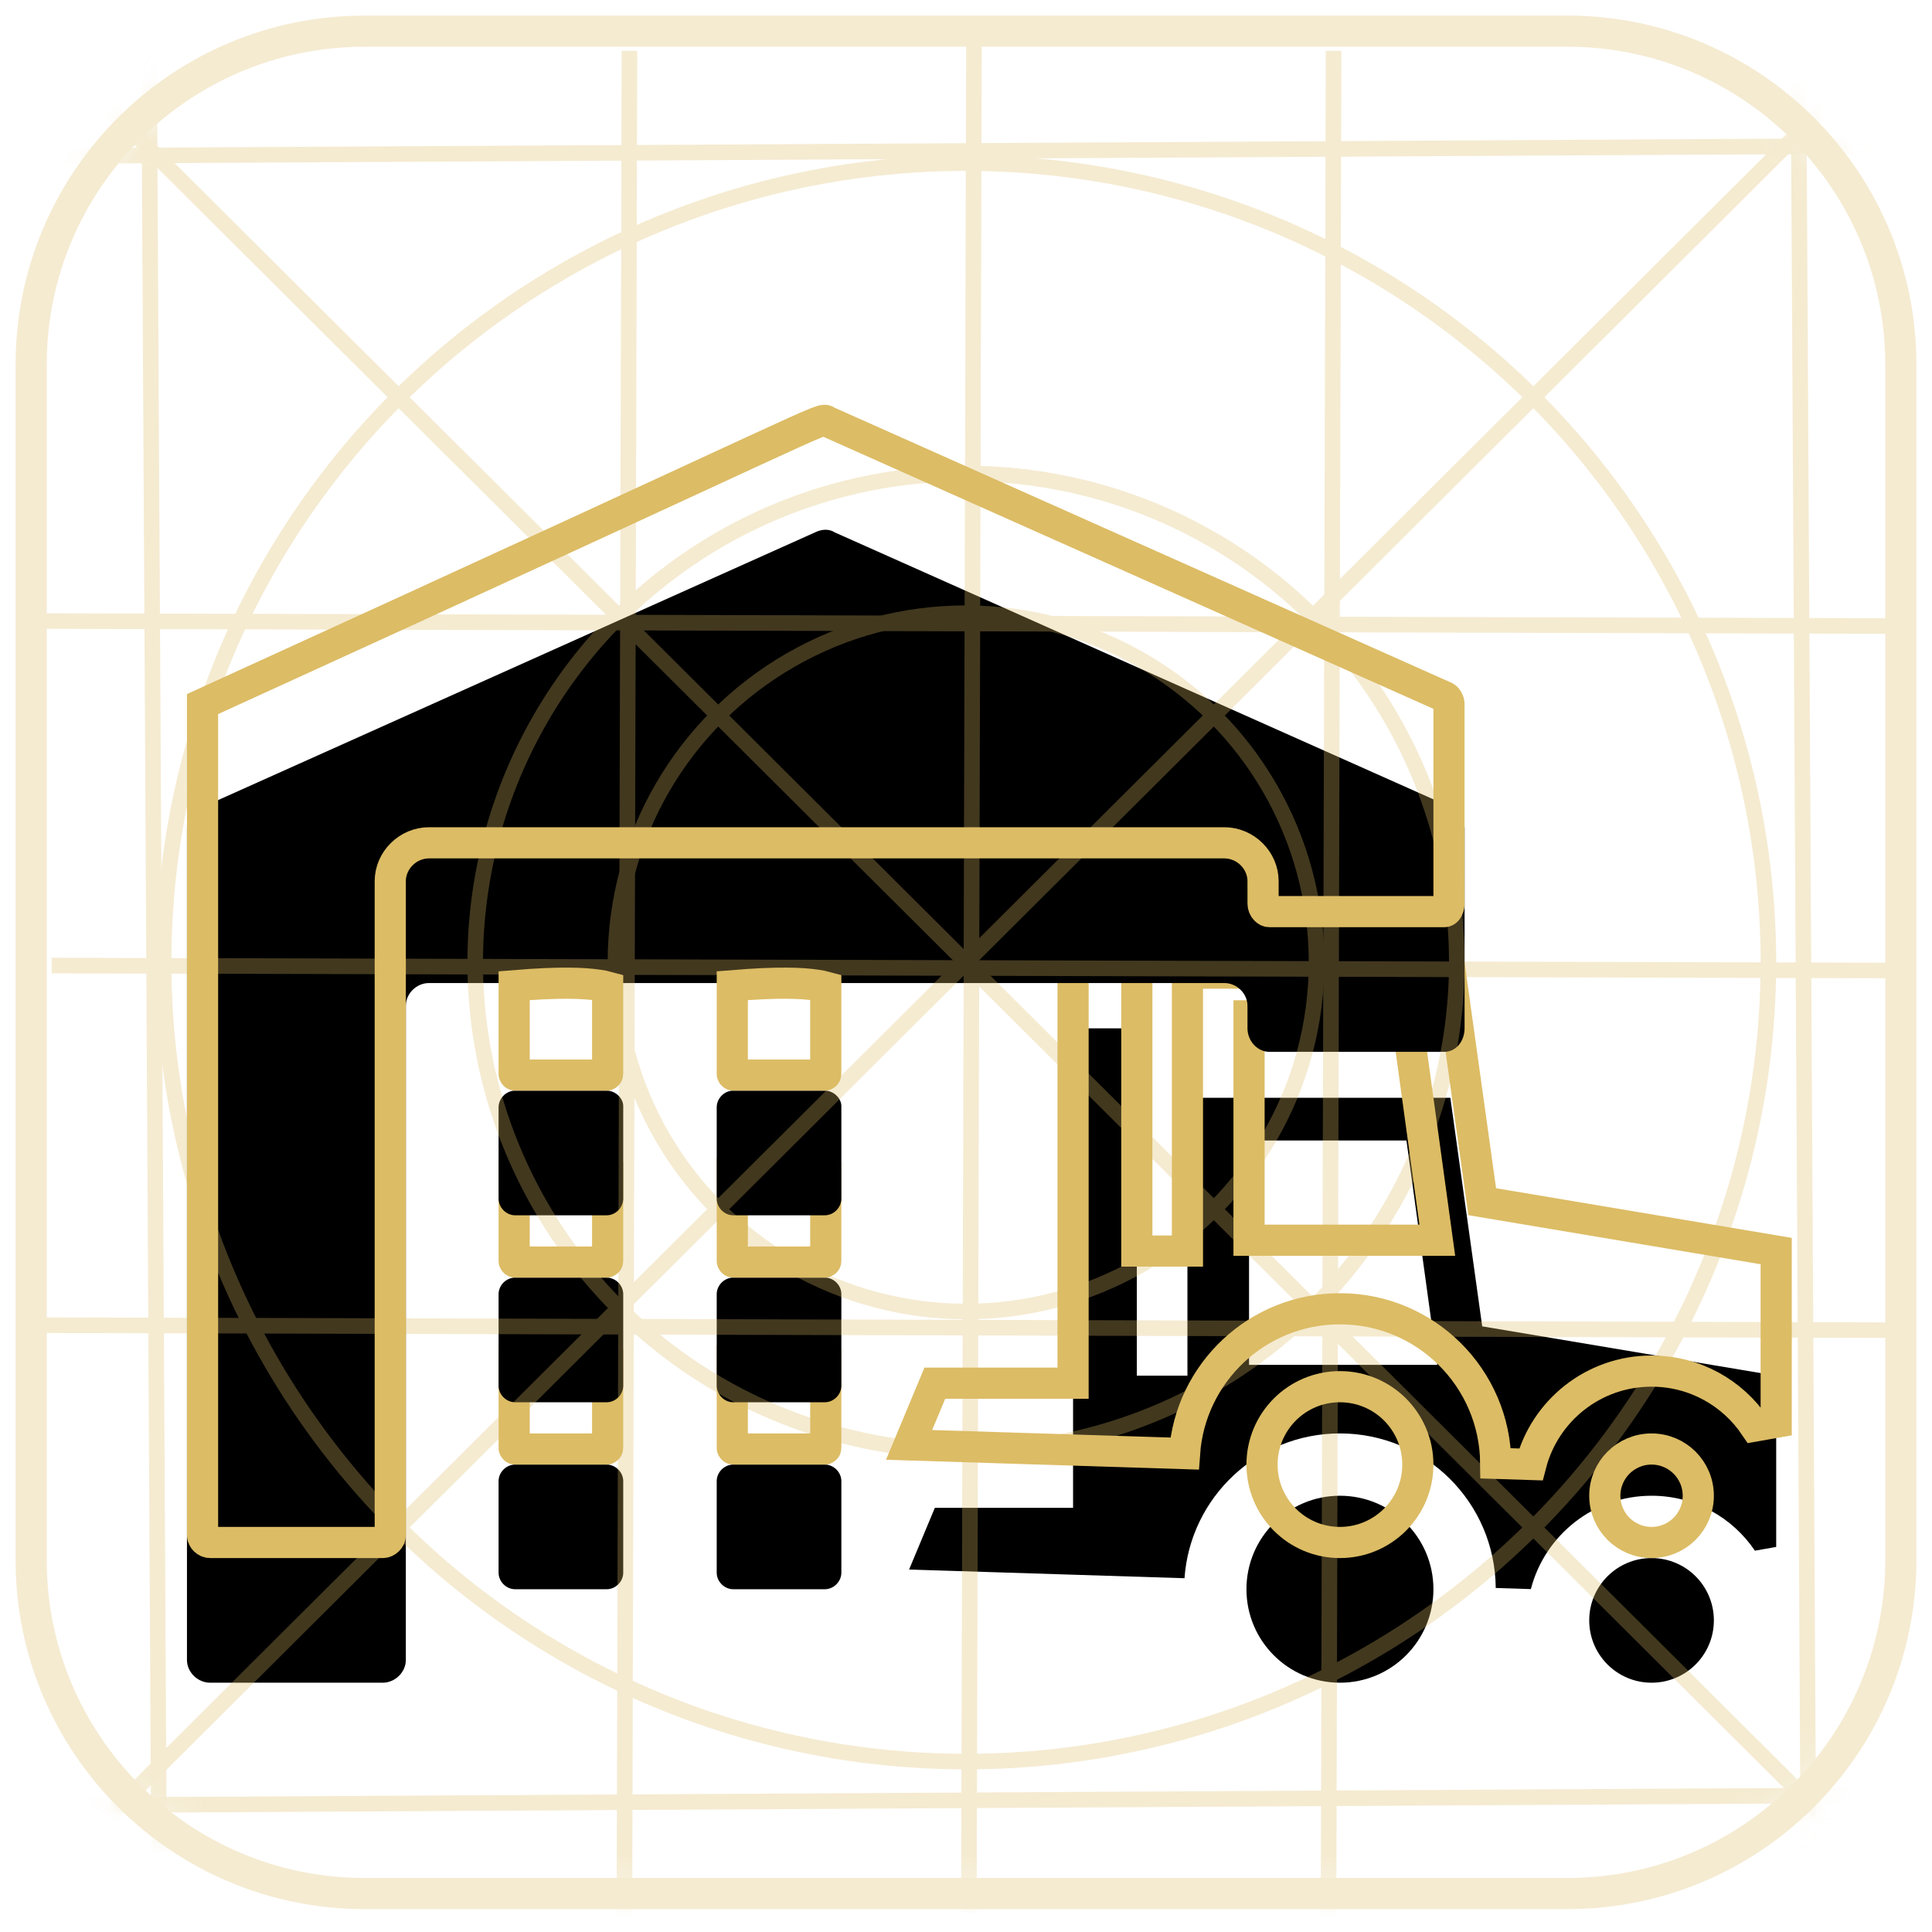 <?xml version="1.0" encoding="UTF-8"?>
<svg width="62px" height="62px" viewBox="0 0 62 62" version="1.1" xmlns="http://www.w3.org/2000/svg" xmlns:xlink="http://www.w3.org/1999/xlink">
    <!-- Generator: Sketch 63.1 (92452) - https://sketch.com -->
    <title>Warehouse Coming icon</title>
    <desc>Created with Sketch.</desc>
    <defs>
        <path d="M30.482,16 L30.482,27.148 L32.106,27.148 L32.106,18.229 L40.543,18.229 L41.566,25.564 L51,27.148 L51,32.643 L50.317,32.763 C49.598,31.699 48.381,31 47,31 C45.137,31 43.572,32.273 43.127,33.996 L42,33.96 C41.978,31.217 39.748,29 37,29 C34.357,29 32.194,31.05 32.012,33.647 L23.174,33.368 L24,31.388 L28.436,31.388 L28.436,16 L30.482,16 Z M39.134,19.6 L34.083,19.6 L34.083,26.8 L40.125,26.8 L39.134,19.6 Z" id="path-1"></path>
        <filter x="-27.8%" y="-30.6%" width="154.8%" height="183.4%" filterUnits="objectBoundingBox" id="filter-2">
            <feMorphology radius="0.5" operator="dilate" in="SourceAlpha" result="shadowSpreadOuter1"></feMorphology>
            <feOffset dx="0" dy="2" in="shadowSpreadOuter1" result="shadowOffsetOuter1"></feOffset>
            <feMorphology radius="1" operator="erode" in="SourceAlpha" result="shadowInner"></feMorphology>
            <feOffset dx="0" dy="2" in="shadowInner" result="shadowInner"></feOffset>
            <feComposite in="shadowOffsetOuter1" in2="shadowInner" operator="out" result="shadowOffsetOuter1"></feComposite>
            <feGaussianBlur stdDeviation="2" in="shadowOffsetOuter1" result="shadowBlurOuter1"></feGaussianBlur>
            <feColorMatrix values="0 0 0 0 0   0 0 0 0 0   0 0 0 0 0  0 0 0 0.2 0" type="matrix" in="shadowBlurOuter1"></feColorMatrix>
        </filter>
        <path d="M37,37 C35.343,37 34,35.658 34,34 C34,32.343 35.343,31 37,31 C38.657,31 40,32.343 40,34 C40,35.658 38.657,37 37,37 Z" id="path-3"></path>
        <filter x="-116.7%" y="-83.3%" width="333.3%" height="333.3%" filterUnits="objectBoundingBox" id="filter-4">
            <feOffset dx="0" dy="2" in="SourceAlpha" result="shadowOffsetOuter1"></feOffset>
            <feMorphology radius="1" operator="erode" in="SourceAlpha" result="shadowInner"></feMorphology>
            <feOffset dx="0" dy="2" in="shadowInner" result="shadowInner"></feOffset>
            <feComposite in="shadowOffsetOuter1" in2="shadowInner" operator="out" result="shadowOffsetOuter1"></feComposite>
            <feGaussianBlur stdDeviation="2" in="shadowOffsetOuter1" result="shadowBlurOuter1"></feGaussianBlur>
            <feColorMatrix values="0 0 0 0 0   0 0 0 0 0   0 0 0 0 0  0 0 0 0.2 0" type="matrix" in="shadowBlurOuter1"></feColorMatrix>
        </filter>
        <path d="M47,37 C45.895,37 45,36.105 45,35 C45,33.895 45.895,33 47,33 C48.105,33 49,33.895 49,35 C49,36.105 48.105,37 47,37 Z" id="path-5"></path>
        <filter x="-175.0%" y="-125.0%" width="450.0%" height="450.0%" filterUnits="objectBoundingBox" id="filter-6">
            <feOffset dx="0" dy="2" in="SourceAlpha" result="shadowOffsetOuter1"></feOffset>
            <feMorphology radius="1" operator="erode" in="SourceAlpha" result="shadowInner"></feMorphology>
            <feOffset dx="0" dy="2" in="shadowInner" result="shadowInner"></feOffset>
            <feComposite in="shadowOffsetOuter1" in2="shadowInner" operator="out" result="shadowOffsetOuter1"></feComposite>
            <feGaussianBlur stdDeviation="2" in="shadowOffsetOuter1" result="shadowBlurOuter1"></feGaussianBlur>
            <feColorMatrix values="0 0 0 0 0   0 0 0 0 0   0 0 0 0 0  0 0 0 0.2 0" type="matrix" in="shadowBlurOuter1"></feColorMatrix>
        </filter>
        <path d="M40.6,8.919 L20.786,0.084 C20.614,-0.028 20.386,-0.028 20.157,0.084 L0.457,8.919 C0.171,9.032 0,9.313 0,9.595 L0,36.268 C0,36.662 0.343,37 0.742,37 L6.281,37 C6.681,37 7.024,36.662 7.024,36.268 L7.024,15.278 C7.024,14.884 7.366,14.547 7.766,14.547 L33.291,14.547 C33.691,14.547 34.033,14.884 34.033,15.278 L34.033,16 C34.033,16.394 34.34,16.755 34.74,16.755 L40.345,16.755 C40.744,16.755 41,16.394 41,16 L41,9.595 C41,9.313 40.829,9.032 40.6,8.919 Z" id="path-7"></path>
        <filter x="-17.1%" y="-13.5%" width="134.1%" height="137.9%" filterUnits="objectBoundingBox" id="filter-8">
            <feOffset dx="0" dy="2" in="SourceAlpha" result="shadowOffsetOuter1"></feOffset>
            <feMorphology radius="1" operator="erode" in="SourceAlpha" result="shadowInner"></feMorphology>
            <feOffset dx="0" dy="2" in="shadowInner" result="shadowInner"></feOffset>
            <feComposite in="shadowOffsetOuter1" in2="shadowInner" operator="out" result="shadowOffsetOuter1"></feComposite>
            <feGaussianBlur stdDeviation="2" in="shadowOffsetOuter1" result="shadowBlurOuter1"></feGaussianBlur>
            <feColorMatrix values="0 0 0 0 0   0 0 0 0 0   0 0 0 0 0  0 0 0 0.2 0" type="matrix" in="shadowBlurOuter1"></feColorMatrix>
        </filter>
        <path d="M13.469,30 L10.531,30 C10.245,30 10,30.245 10,30.531 L10,33.469 C10,33.755 10.245,34 10.531,34 L13.469,34 C13.755,34 14,33.755 14,33.469 L14,30.531 C14,30.245 13.755,30 13.469,30 Z" id="path-9"></path>
        <filter x="-175.0%" y="-123.7%" width="450.0%" height="448.7%" filterUnits="objectBoundingBox" id="filter-10">
            <feOffset dx="0" dy="2" in="SourceAlpha" result="shadowOffsetOuter1"></feOffset>
            <feMorphology radius="1" operator="erode" in="SourceAlpha" result="shadowInner"></feMorphology>
            <feOffset dx="0" dy="2" in="shadowInner" result="shadowInner"></feOffset>
            <feComposite in="shadowOffsetOuter1" in2="shadowInner" operator="out" result="shadowOffsetOuter1"></feComposite>
            <feGaussianBlur stdDeviation="2" in="shadowOffsetOuter1" result="shadowBlurOuter1"></feGaussianBlur>
            <feColorMatrix values="0 0 0 0 0   0 0 0 0 0   0 0 0 0 0  0 0 0 0.2 0" type="matrix" in="shadowBlurOuter1"></feColorMatrix>
        </filter>
        <path d="M20.469,30 L17.531,30 C17.245,30 17,30.245 17,30.531 L17,33.469 C17,33.755 17.245,34 17.531,34 L20.469,34 C20.755,34 21,33.755 21,33.469 L21,30.531 C21,30.245 20.755,30 20.469,30 Z" id="path-11"></path>
        <filter x="-175.0%" y="-123.7%" width="450.0%" height="448.7%" filterUnits="objectBoundingBox" id="filter-12">
            <feOffset dx="0" dy="2" in="SourceAlpha" result="shadowOffsetOuter1"></feOffset>
            <feMorphology radius="1" operator="erode" in="SourceAlpha" result="shadowInner"></feMorphology>
            <feOffset dx="0" dy="2" in="shadowInner" result="shadowInner"></feOffset>
            <feComposite in="shadowOffsetOuter1" in2="shadowInner" operator="out" result="shadowOffsetOuter1"></feComposite>
            <feGaussianBlur stdDeviation="2" in="shadowOffsetOuter1" result="shadowBlurOuter1"></feGaussianBlur>
            <feColorMatrix values="0 0 0 0 0   0 0 0 0 0   0 0 0 0 0  0 0 0 0.2 0" type="matrix" in="shadowBlurOuter1"></feColorMatrix>
        </filter>
        <path d="M13.469,24 L10.531,24 C10.245,24 10,24.245 10,24.531 L10,27.469 C10,27.755 10.245,28 10.531,28 L13.469,28 C13.755,28 14,27.755 14,27.469 L14,24.531 C14,24.245 13.755,24 13.469,24 Z" id="path-13"></path>
        <filter x="-175.0%" y="-123.7%" width="450.0%" height="448.7%" filterUnits="objectBoundingBox" id="filter-14">
            <feOffset dx="0" dy="2" in="SourceAlpha" result="shadowOffsetOuter1"></feOffset>
            <feMorphology radius="1" operator="erode" in="SourceAlpha" result="shadowInner"></feMorphology>
            <feOffset dx="0" dy="2" in="shadowInner" result="shadowInner"></feOffset>
            <feComposite in="shadowOffsetOuter1" in2="shadowInner" operator="out" result="shadowOffsetOuter1"></feComposite>
            <feGaussianBlur stdDeviation="2" in="shadowOffsetOuter1" result="shadowBlurOuter1"></feGaussianBlur>
            <feColorMatrix values="0 0 0 0 0   0 0 0 0 0   0 0 0 0 0  0 0 0 0.2 0" type="matrix" in="shadowBlurOuter1"></feColorMatrix>
        </filter>
        <path d="M20.469,24 L17.531,24 C17.245,24 17,24.245 17,24.531 L17,27.469 C17,27.755 17.245,28 17.531,28 L20.469,28 C20.755,28 21,27.755 21,27.469 L21,24.531 C21,24.245 20.755,24 20.469,24 Z" id="path-15"></path>
        <filter x="-175.0%" y="-123.7%" width="450.0%" height="448.7%" filterUnits="objectBoundingBox" id="filter-16">
            <feOffset dx="0" dy="2" in="SourceAlpha" result="shadowOffsetOuter1"></feOffset>
            <feMorphology radius="1" operator="erode" in="SourceAlpha" result="shadowInner"></feMorphology>
            <feOffset dx="0" dy="2" in="shadowInner" result="shadowInner"></feOffset>
            <feComposite in="shadowOffsetOuter1" in2="shadowInner" operator="out" result="shadowOffsetOuter1"></feComposite>
            <feGaussianBlur stdDeviation="2" in="shadowOffsetOuter1" result="shadowBlurOuter1"></feGaussianBlur>
            <feColorMatrix values="0 0 0 0 0   0 0 0 0 0   0 0 0 0 0  0 0 0 0.2 0" type="matrix" in="shadowBlurOuter1"></feColorMatrix>
        </filter>
        <path d="M13.469,18 L10.531,18 C10.245,18 10,18.247 10,18.536 L10,21.464 C10,21.753 10.245,22 10.531,22 L13.469,22 C13.755,22 14,21.753 14,21.464 L14,18.495 C14,18.247 13.755,18 13.469,18 Z" id="path-17"></path>
        <filter x="-175.0%" y="-123.7%" width="450.0%" height="448.7%" filterUnits="objectBoundingBox" id="filter-18">
            <feOffset dx="0" dy="2" in="SourceAlpha" result="shadowOffsetOuter1"></feOffset>
            <feMorphology radius="1" operator="erode" in="SourceAlpha" result="shadowInner"></feMorphology>
            <feOffset dx="0" dy="2" in="shadowInner" result="shadowInner"></feOffset>
            <feComposite in="shadowOffsetOuter1" in2="shadowInner" operator="out" result="shadowOffsetOuter1"></feComposite>
            <feGaussianBlur stdDeviation="2" in="shadowOffsetOuter1" result="shadowBlurOuter1"></feGaussianBlur>
            <feColorMatrix values="0 0 0 0 0   0 0 0 0 0   0 0 0 0 0  0 0 0 0.2 0" type="matrix" in="shadowBlurOuter1"></feColorMatrix>
        </filter>
        <path d="M20.469,18 L17.531,18 C17.245,18 17,18.247 17,18.536 L17,21.464 C17,21.753 17.245,22 17.531,22 L20.469,22 C20.755,22 21,21.753 21,21.464 L21,18.495 C21,18.247 20.755,18 20.469,18 Z" id="path-19"></path>
        <filter x="-175.0%" y="-123.7%" width="450.0%" height="448.7%" filterUnits="objectBoundingBox" id="filter-20">
            <feOffset dx="0" dy="2" in="SourceAlpha" result="shadowOffsetOuter1"></feOffset>
            <feMorphology radius="1" operator="erode" in="SourceAlpha" result="shadowInner"></feMorphology>
            <feOffset dx="0" dy="2" in="shadowInner" result="shadowInner"></feOffset>
            <feComposite in="shadowOffsetOuter1" in2="shadowInner" operator="out" result="shadowOffsetOuter1"></feComposite>
            <feGaussianBlur stdDeviation="2" in="shadowOffsetOuter1" result="shadowBlurOuter1"></feGaussianBlur>
            <feColorMatrix values="0 0 0 0 0   0 0 0 0 0   0 0 0 0 0  0 0 0 0.2 0" type="matrix" in="shadowBlurOuter1"></feColorMatrix>
        </filter>
        <path d="M10.7,0 L49.3,0 C55.209,-1.08554777e-15 60,4.791 60,10.7 L60,49.066 C60,54.975 55.209,59.766 49.3,59.766 L10.7,59.766 C4.791,59.766 7.23698514e-16,54.975 0,49.066 L0,10.7 C-7.23698514e-16,4.791 4.791,1.08554777e-15 10.7,0 Z" id="path-21"></path>
    </defs>
    <g id="App-icons" stroke="none" stroke-width="1" fill="none" fill-rule="evenodd">
        <g id="Categories" transform="translate(-1038, -555)">
            <g id="Warehouse-Coming-icon" transform="translate(1039, 556)">
                <g id="Group-19" transform="translate(5, 12)" fill-rule="nonzero">
                    <g id="Combined-Shape">
                        <use fill="black" fill-opacity="1" filter="url(#filter-2)" xlink:href="#path-1"></use>
                        <use stroke="#DCBC65" stroke-width="1" xlink:href="#path-1"></use>
                    </g>
                    <g id="Path">
                        <use fill="black" fill-opacity="1" filter="url(#filter-4)" xlink:href="#path-3"></use>
                        <path stroke="#DCBC65" stroke-width="1" d="M37,31.5 C36.309,31.5 35.684,31.78 35.232,32.232 C34.78,32.685 34.5,33.31 34.5,34 C34.5,34.691 34.78,35.316 35.232,35.768 C35.684,36.22 36.309,36.5 37,36.5 C37.69,36.5 38.315,36.22 38.768,35.768 C39.22,35.316 39.5,34.691 39.5,34 C39.5,33.31 39.22,32.685 38.768,32.232 C38.315,31.78 37.69,31.5 37,31.5 Z" stroke-linejoin="square"></path>
                    </g>
                    <g id="Path">
                        <use fill="black" fill-opacity="1" filter="url(#filter-6)" xlink:href="#path-5"></use>
                        <path stroke="#DCBC65" stroke-width="1" d="M47,33.5 C46.586,33.5 46.211,33.668 45.939,33.939 C45.668,34.211 45.5,34.586 45.5,35 C45.5,35.414 45.668,35.789 45.939,36.061 C46.211,36.332 46.586,36.5 47,36.5 C47.414,36.5 47.789,36.332 48.061,36.061 C48.332,35.789 48.5,35.414 48.5,35 C48.5,34.586 48.332,34.211 48.061,33.939 C47.789,33.668 47.414,33.5 47,33.5 Z" stroke-linejoin="square"></path>
                    </g>
                    <g id="Path">
                        <use fill="black" fill-opacity="1" filter="url(#filter-8)" xlink:href="#path-7"></use>
                        <path stroke="#DCBC65" stroke-width="1" d="M0.5,9.595 L0.5,36.268 C0.5,36.33 0.531,36.385 0.572,36.426 C0.617,36.469 0.676,36.5 0.742,36.5 L6.281,36.5 C6.347,36.5 6.407,36.469 6.451,36.426 C6.493,36.385 6.524,36.33 6.524,36.268 L6.524,15.278 C6.524,14.946 6.664,14.635 6.894,14.409 C7.121,14.185 7.432,14.047 7.766,14.047 L33.291,14.047 C33.625,14.047 33.936,14.185 34.163,14.409 C34.393,14.635 34.533,14.946 34.533,15.278 L34.533,16 C34.533,16.072 34.562,16.141 34.61,16.192 C34.643,16.227 34.687,16.255 34.74,16.255 L40.345,16.255 C40.381,16.255 40.41,16.238 40.431,16.213 C40.479,16.158 40.5,16.079 40.5,16 L40.5,9.595 C40.5,9.544 40.482,9.494 40.457,9.451 C40.438,9.419 40.415,9.388 40.384,9.371 L20.535,0.52 C20.344,0.378 20.807,0.329 0.5,9.595 Z" stroke-linejoin="square"></path>
                    </g>
                    <g id="Path">
                        <use fill="black" fill-opacity="1" filter="url(#filter-10)" xlink:href="#path-9"></use>
                        <path stroke="#DCBC65" stroke-width="1" d="M10.5,30.631 L10.5,33.469 C10.5,33.478 10.507,33.483 10.512,33.488 C10.517,33.493 10.522,33.5 10.531,33.5 L13.469,33.5 C13.478,33.5 13.483,33.493 13.488,33.488 C13.493,33.483 13.5,33.478 13.5,33.469 L13.5,30.676 C13.427,30.655 13.33,30.637 13.202,30.617 C12.751,30.548 12.009,30.509 10.5,30.631 Z" stroke-linejoin="square"></path>
                    </g>
                    <g id="Path">
                        <use fill="black" fill-opacity="1" filter="url(#filter-12)" xlink:href="#path-11"></use>
                        <path stroke="#DCBC65" stroke-width="1" d="M17.5,30.631 L17.5,33.469 C17.5,33.478 17.507,33.483 17.512,33.488 C17.517,33.493 17.522,33.5 17.531,33.5 L20.469,33.5 C20.478,33.5 20.483,33.493 20.488,33.488 C20.493,33.483 20.5,33.478 20.5,33.469 L20.5,30.676 C20.427,30.655 20.33,30.637 20.202,30.617 C19.751,30.548 19.009,30.509 17.5,30.631 Z" stroke-linejoin="square"></path>
                    </g>
                    <g id="Path">
                        <use fill="black" fill-opacity="1" filter="url(#filter-14)" xlink:href="#path-13"></use>
                        <path stroke="#DCBC65" stroke-width="1" d="M10.5,24.631 L10.5,27.469 C10.5,27.478 10.507,27.483 10.512,27.488 C10.517,27.493 10.522,27.5 10.531,27.5 L13.469,27.5 C13.478,27.5 13.483,27.493 13.488,27.488 C13.493,27.483 13.5,27.478 13.5,27.469 L13.5,24.676 C13.427,24.655 13.33,24.637 13.202,24.617 C12.751,24.548 12.009,24.509 10.5,24.631 Z" stroke-linejoin="square"></path>
                    </g>
                    <g id="Path">
                        <use fill="black" fill-opacity="1" filter="url(#filter-16)" xlink:href="#path-15"></use>
                        <path stroke="#DCBC65" stroke-width="1" d="M17.5,24.631 L17.5,27.469 C17.5,27.478 17.507,27.483 17.512,27.488 C17.517,27.493 17.522,27.5 17.531,27.5 L20.469,27.5 C20.478,27.5 20.483,27.493 20.488,27.488 C20.493,27.483 20.5,27.478 20.5,27.469 L20.5,24.676 C20.427,24.655 20.33,24.637 20.202,24.617 C19.751,24.548 19.009,24.509 17.5,24.631 Z" stroke-linejoin="square"></path>
                    </g>
                    <g id="Path">
                        <use fill="black" fill-opacity="1" filter="url(#filter-18)" xlink:href="#path-17"></use>
                        <path stroke="#DCBC65" stroke-width="1" d="M10.5,18.632 L10.5,21.464 C10.5,21.474 10.507,21.482 10.514,21.488 C10.518,21.493 10.523,21.5 10.531,21.5 L13.469,21.5 C13.477,21.5 13.482,21.493 13.486,21.488 C13.493,21.482 13.5,21.474 13.5,21.464 L13.5,18.672 C13.422,18.65 13.318,18.632 13.182,18.612 C12.728,18.547 11.99,18.509 10.5,18.632 Z" stroke-linejoin="square"></path>
                    </g>
                    <g id="Path">
                        <use fill="black" fill-opacity="1" filter="url(#filter-20)" xlink:href="#path-19"></use>
                        <path stroke="#DCBC65" stroke-width="1" d="M17.5,18.632 L17.5,21.464 C17.5,21.474 17.507,21.482 17.514,21.488 C17.518,21.493 17.523,21.5 17.531,21.5 L20.469,21.5 C20.477,21.5 20.482,21.493 20.486,21.488 C20.493,21.482 20.5,21.474 20.5,21.464 L20.5,18.672 C20.422,18.65 20.318,18.632 20.182,18.612 C19.728,18.547 18.99,18.509 17.5,18.632 Z" stroke-linejoin="square"></path>
                    </g>
                </g>
                <g id="base'" opacity="0.3">
                    <g>
                        <mask id="mask-22" fill="white">
                            <use xlink:href="#path-21"></use>
                        </mask>
                        <use id="Rectangle-6-Copy-22" stroke="#DCBC65" xlink:href="#path-21"></use>
                        <g id="Group-6" mask="url(#mask-22)" stroke="#DCBC65" stroke-width="0.5">
                            <g id="guides">
                                <ellipse id="Oval-1" cx="30" cy="29.883" rx="11.25" ry="11.205"></ellipse>
                                <ellipse id="Oval-1" cx="30" cy="29.883" rx="15.75" ry="15.688"></ellipse>
                                <ellipse id="Oval-1" cx="30" cy="29.883" rx="25.75" ry="25.648"></ellipse>
                                <line x1="0" y1="0" x2="60" y2="59.766" id="Line" stroke-linecap="square"></line>
                                <line x1="0" y1="0" x2="60" y2="59.766" id="Line" stroke-linecap="square" transform="translate(30, 29.883) scale(-1, 1) translate(-30, -29.883) "></line>
                            </g>
                        </g>
                        <g id="Group-14" mask="url(#mask-22)" stroke="#DCBC65" stroke-linecap="square" stroke-width="0.5">
                            <g transform="translate(3.462, 0)" id="Line-2">
                                <line x1="0.323" y1="0.962" x2="0.646" y2="59.655"></line>
                                <line x1="53.252" y1="0.962" x2="53.574" y2="59.013"></line>
                                <line x1="26.793" y1="0.321" x2="26.631" y2="60.136"></line>
                                <line x1="15.737" y1="0.882" x2="15.575" y2="60.697"></line>
                                <line x1="38.333" y1="0.882" x2="38.171" y2="60.697"></line>
                            </g>
                        </g>
                        <g id="Group-14" mask="url(#mask-22)" stroke="#DCBC65" stroke-linecap="square" stroke-width="0.5">
                            <g transform="translate(30.546, 30.355) rotate(90) translate(-30.546, -30.355) translate(3.546, -0.145)" id="Line-2">
                                <line x1="0.323" y1="0.962" x2="0.646" y2="59.655"></line>
                                <line x1="53.252" y1="0.962" x2="53.574" y2="59.013"></line>
                                <line x1="26.793" y1="0.321" x2="26.631" y2="60.136"></line>
                                <line x1="15.737" y1="0.882" x2="15.575" y2="60.697"></line>
                                <line x1="38.333" y1="0.882" x2="38.171" y2="60.697"></line>
                            </g>
                        </g>
                    </g>
                </g>
            </g>
        </g>
    </g>
</svg>